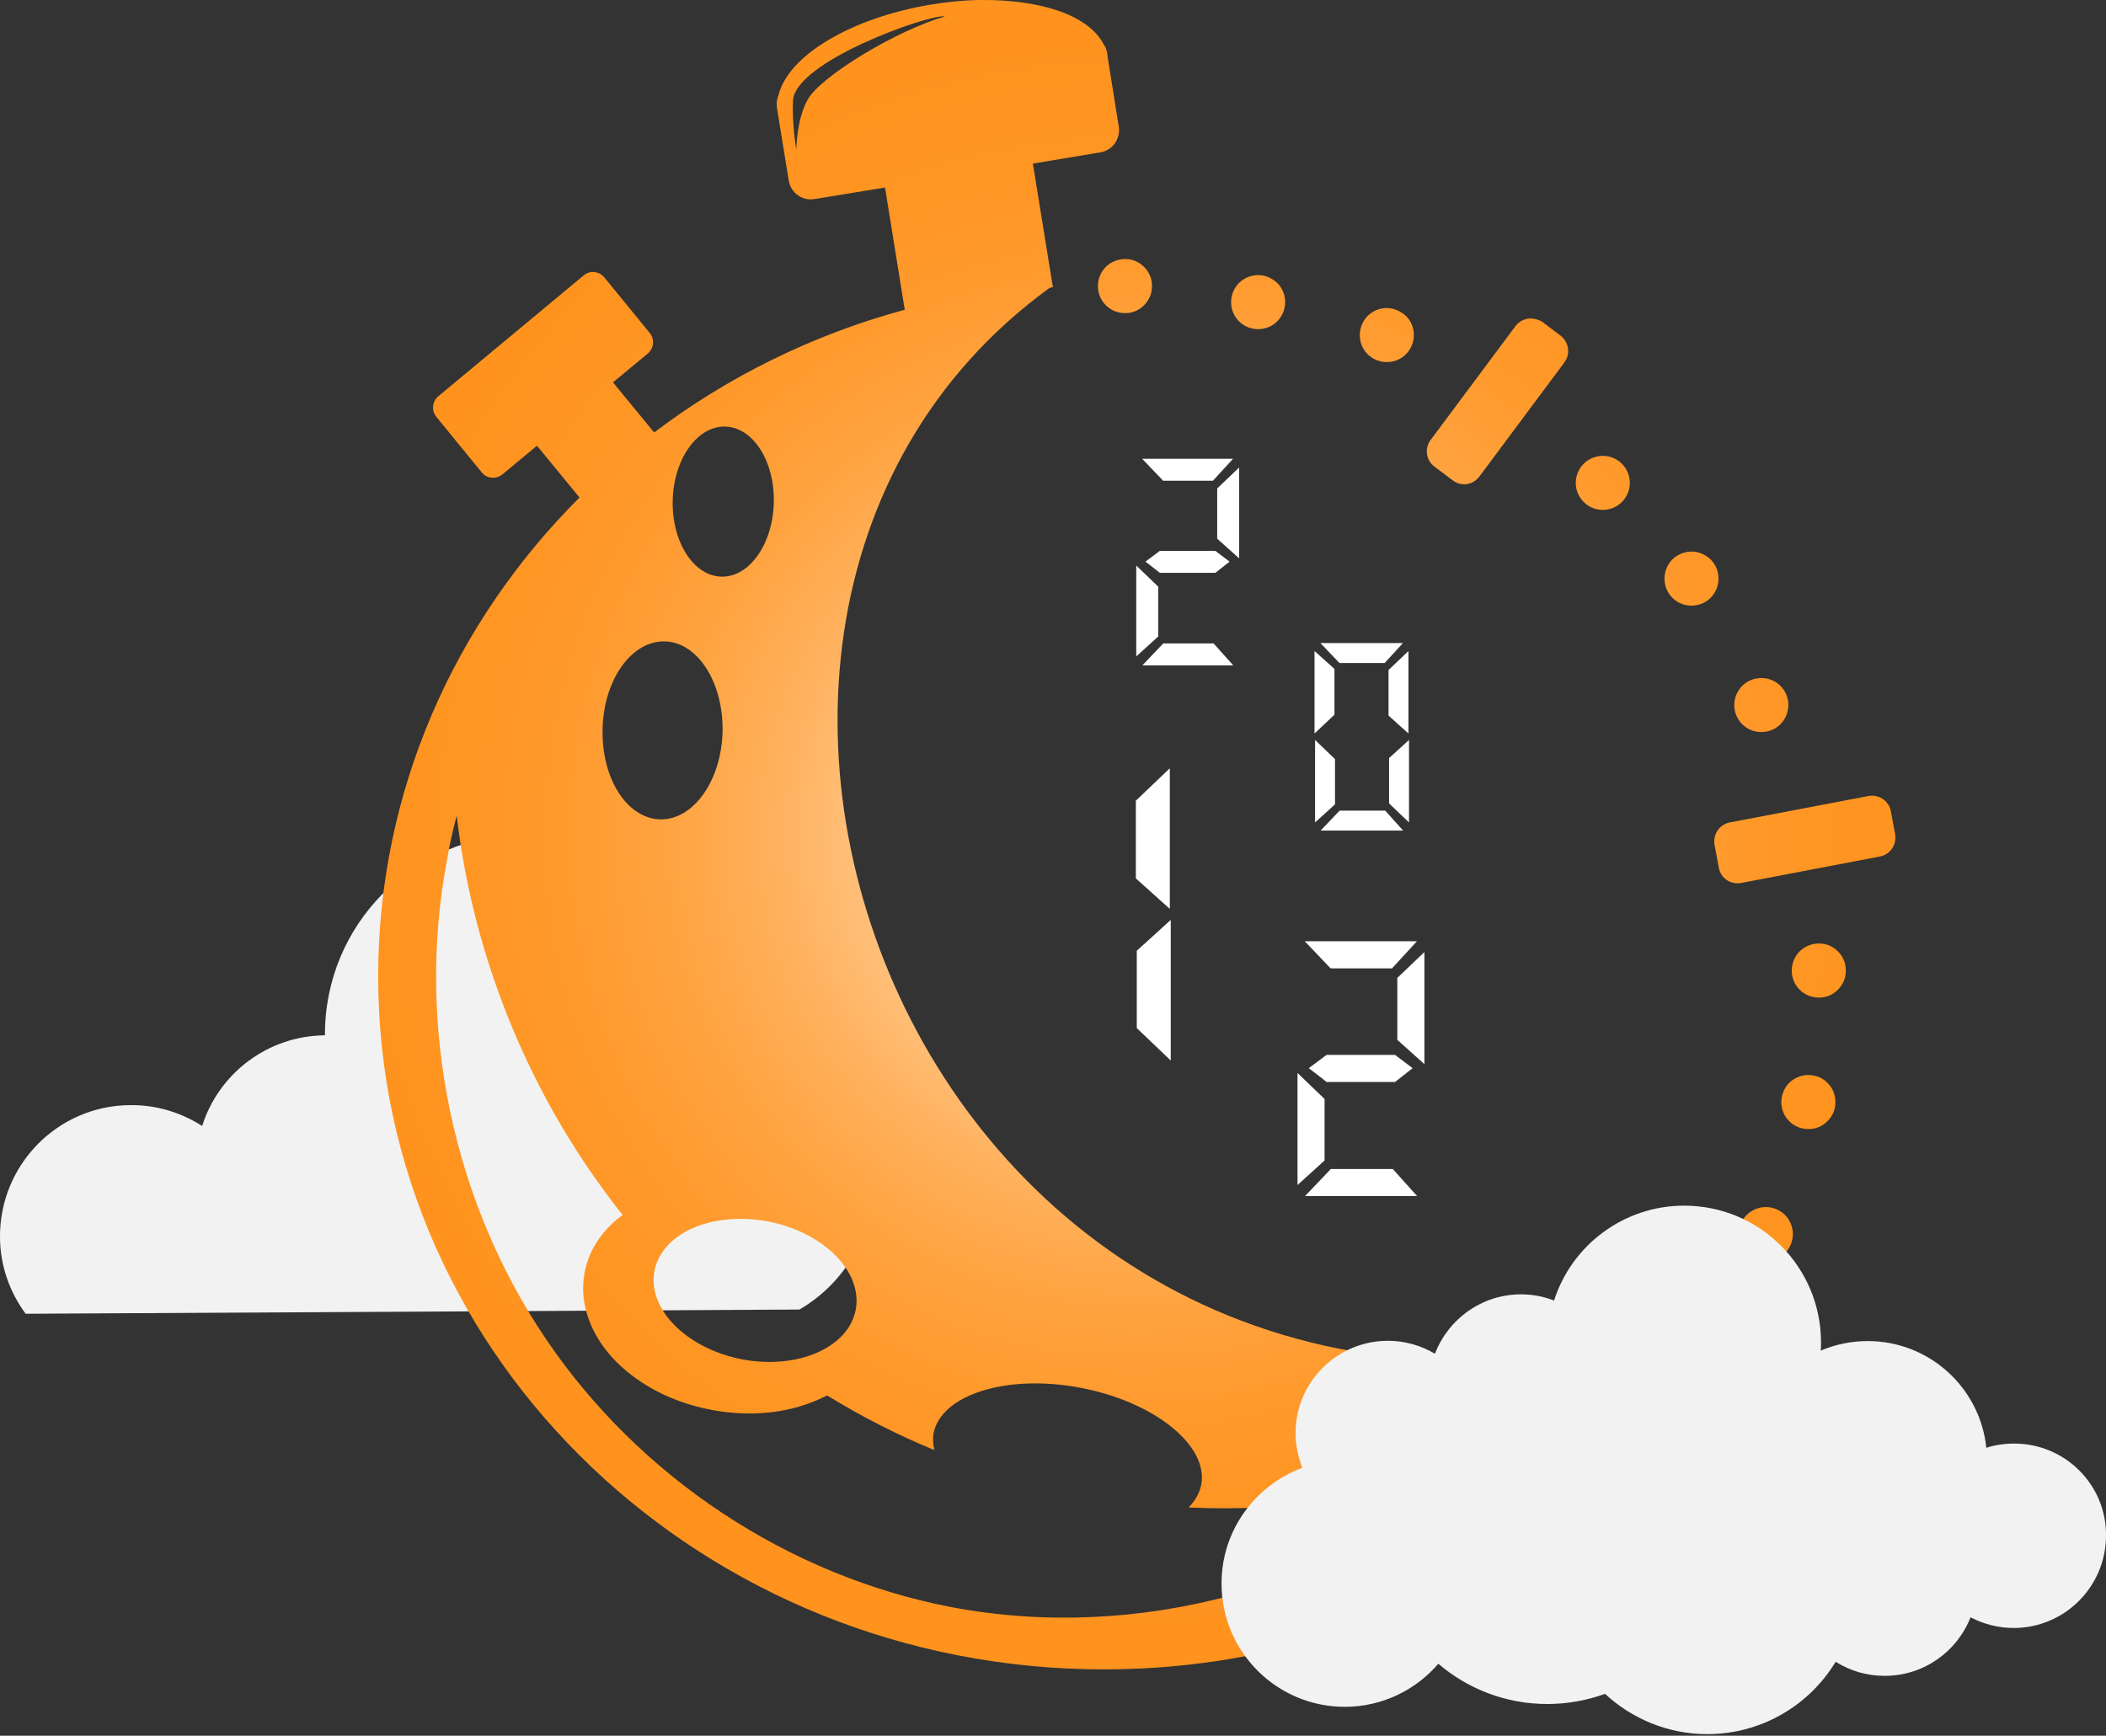 <svg width="478" height="394" viewBox="0 0 478 394" fill="none" xmlns="http://www.w3.org/2000/svg">
<rect x="0" y="0" width="478" height="394" fill="#333333" stroke="none"/>
<path d="M198.192 268.05C198.256 280.513 191.481 291.442 181.447 297.258L5.816 298.217C2.237 293.359 0 287.288 0 280.769C-0.064 264.343 13.166 250.922 29.591 250.858C35.599 250.794 41.16 252.583 45.889 255.587C49.596 243.763 60.653 235.135 73.755 235.007C73.627 209.954 93.823 189.566 118.813 189.438C143.866 189.31 164.254 209.507 164.382 234.496C182.917 234.496 198.128 249.452 198.192 268.05Z" fill="#F2F2F2"/>
<path d="M222.798 0.003C222.606 0.003 222.35 0.003 222.159 0.003C218.516 0.067 214.745 0.451 210.974 1.09C202.346 2.56 194.229 5.372 188.03 9.079C181.766 12.786 177.804 17.196 176.717 21.542C176.334 22.436 176.206 23.395 176.334 24.418L179.018 40.971C179.465 43.783 182.086 45.636 184.834 45.189L200.876 42.569L205.35 70.307C184.386 75.995 165.085 85.582 148.468 98.172L139.137 86.796L146.998 80.277C148.404 79.126 148.66 77.017 147.445 75.547L137.155 62.957C136.452 62.062 135.302 61.678 134.279 61.742C133.64 61.806 133.001 62.062 132.49 62.509L99.511 89.928C98.105 91.078 97.85 93.187 99.064 94.657L109.354 107.248C110.504 108.654 112.613 108.846 114.019 107.695L121.88 101.176L131.531 112.936C103.218 141.185 85.834 179.469 85.834 221.651C85.834 308.443 159.589 378.938 250.536 378.938C312.403 378.938 366.28 346.343 394.466 298.153C214.681 359.381 129.614 144.189 238.264 65.321L238.967 65.194L238.904 64.81C238.967 64.81 238.967 64.746 239.031 64.746C238.967 64.746 238.967 64.746 238.904 64.746L234.43 37.136L249.769 34.58C252.517 34.132 254.37 31.512 253.923 28.7L251.366 12.722C251.366 12.658 251.366 12.658 251.366 12.594L251.303 12.083C251.175 11.316 250.919 10.613 250.472 10.037C248.874 6.906 245.487 4.349 240.565 2.56C235.644 0.834 229.508 -0.061 222.798 0.003ZM214.17 3.71C214.297 3.71 214.361 3.71 214.425 3.774C204.391 6.522 186.304 17.068 183.236 22.756C180.744 27.358 180.744 34.005 180.744 34.005C180.744 34.005 179.721 28.125 179.977 22.884C180.424 14 210.271 3.454 214.17 3.71ZM255.329 58.802C253.731 58.802 252.133 59.441 250.983 60.592C249.833 61.742 249.193 63.34 249.193 64.938C249.193 66.6 249.833 68.133 250.983 69.284C252.133 70.434 253.667 71.073 255.329 71.073C256.16 71.073 256.927 70.946 257.694 70.626C258.461 70.307 259.1 69.859 259.675 69.284C260.25 68.709 260.698 68.006 261.017 67.303C261.337 66.536 261.465 65.769 261.465 64.938C261.465 64.107 261.337 63.34 261.017 62.573C260.698 61.806 260.25 61.167 259.675 60.592C259.1 60.017 258.461 59.569 257.694 59.25C256.927 58.93 256.16 58.802 255.329 58.802ZM285.559 62.445C283.962 62.445 282.364 63.084 281.213 64.235C280.063 65.385 279.424 66.983 279.424 68.581C279.424 70.243 280.063 71.776 281.213 72.927C282.364 74.077 283.898 74.716 285.559 74.716C287.221 74.716 288.755 74.077 289.905 72.927C291.056 71.776 291.695 70.179 291.695 68.581C291.695 66.919 291.056 65.385 289.905 64.235C288.755 63.148 287.157 62.445 285.559 62.445ZM314.767 69.923C313.169 69.923 311.572 70.562 310.421 71.713C309.271 72.863 308.632 74.461 308.632 76.059C308.632 77.72 309.271 79.254 310.421 80.405C311.572 81.555 313.106 82.194 314.767 82.194C316.429 82.194 317.963 81.555 319.113 80.405C320.264 79.254 320.903 77.656 320.903 76.059C320.903 74.397 320.264 72.863 319.113 71.713C317.899 70.626 316.365 69.923 314.767 69.923ZM347.235 72.288C346.02 72.352 344.806 72.927 343.975 74.013L324.738 99.834C323.268 101.751 323.651 104.5 325.568 105.906L329.723 109.037C331.64 110.507 334.324 110.124 335.794 108.143L355.032 82.322C356.502 80.405 356.118 77.656 354.201 76.186L350.047 73.055C349.216 72.543 348.193 72.288 347.235 72.288ZM164.638 96.83C170.965 97.022 175.886 104.755 175.631 114.15C175.375 123.545 170.07 131.087 163.679 130.895C157.352 130.704 152.43 122.906 152.686 113.511C152.942 104.116 158.31 96.638 164.638 96.83ZM363.788 103.477C360.401 103.477 357.652 106.225 357.652 109.613C357.652 113 360.401 115.748 363.788 115.748C367.175 115.748 369.923 113 369.923 109.613C369.923 106.225 367.175 103.477 363.788 103.477ZM383.92 125.207C382.322 125.207 380.725 125.846 379.574 126.997C378.424 128.147 377.785 129.745 377.785 131.343C377.785 132.94 378.424 134.538 379.574 135.689C380.725 136.839 382.258 137.478 383.92 137.478C385.582 137.478 387.116 136.839 388.266 135.689C389.417 134.538 390.056 132.94 390.056 131.343C390.056 129.681 389.417 128.147 388.266 126.997C387.052 125.846 385.518 125.207 383.92 125.207ZM150.897 145.595C158.438 145.787 164.254 155.054 163.999 166.175C163.679 177.295 157.352 186.179 149.81 185.988C142.268 185.796 136.452 176.592 136.772 165.408C137.028 154.287 143.355 145.403 150.897 145.595ZM399.77 153.904C398.173 153.904 396.575 154.543 395.424 155.693C394.274 156.844 393.635 158.441 393.635 160.039C393.635 161.701 394.274 163.235 395.424 164.385C396.575 165.536 398.109 166.175 399.77 166.175C401.432 166.175 402.966 165.536 404.116 164.385C405.267 163.235 405.906 161.637 405.906 160.039C405.906 158.377 405.267 156.844 404.116 155.693C402.966 154.543 401.432 153.904 399.77 153.904ZM425.016 180.619C424.696 180.619 424.441 180.619 424.121 180.683L392.612 186.691C390.247 187.138 388.714 189.439 389.161 191.804L390.12 196.98C390.567 199.345 392.804 200.879 395.169 200.432L426.677 194.424C429.042 193.977 430.576 191.676 430.129 189.311L429.17 184.134C428.787 182.089 426.997 180.683 425.016 180.619ZM103.665 185.157C107.5 218.135 120.73 249.9 141.31 275.784C136.964 278.98 133.704 283.454 132.682 288.886C131.276 296.428 134.535 303.714 139.84 309.082C145.208 314.451 152.686 318.35 161.378 320.011C170.07 321.673 178.443 320.842 185.409 317.838C186.176 317.519 187.007 317.135 187.71 316.752C195.443 321.481 203.624 325.7 212.06 329.151C211.805 327.873 211.677 326.658 211.869 325.444C213.53 316.56 228.55 311.831 245.295 315.026C262.04 318.222 274.311 328.128 272.649 337.012C272.266 338.929 271.243 340.719 269.773 342.189C292.015 343.211 314.448 340.016 335.539 332.73C303.071 360.596 257.885 372.739 215.959 364.814C178.954 357.72 145.144 335.35 123.926 303.969C102.707 272.589 94.398 232.643 101.429 195.383C102.004 191.867 102.771 188.48 103.665 185.157ZM412.808 214.173C411.211 214.173 409.613 214.812 408.462 215.962C407.312 217.113 406.673 218.711 406.673 220.308C406.673 221.97 407.312 223.504 408.462 224.654C409.613 225.805 411.147 226.444 412.808 226.444C413.639 226.444 414.406 226.316 415.173 225.997C415.94 225.677 416.579 225.23 417.155 224.654C417.73 224.079 418.177 223.376 418.497 222.673C418.816 221.906 418.944 221.139 418.944 220.308C418.944 219.478 418.816 218.711 418.497 217.944C418.177 217.177 417.73 216.538 417.155 215.962C416.579 215.387 415.94 214.94 415.173 214.62C414.406 214.301 413.639 214.173 412.808 214.173ZM410.444 244.02C408.846 244.02 407.248 244.659 406.098 245.809C404.947 246.96 404.308 248.558 404.308 250.155C404.308 251.817 404.947 253.351 406.098 254.501C407.248 255.652 408.782 256.291 410.444 256.291C411.275 256.291 412.042 256.163 412.808 255.844C413.575 255.524 414.215 255.077 414.79 254.501C415.365 253.926 415.812 253.223 416.132 252.52C416.451 251.753 416.579 250.986 416.579 250.155C416.579 249.324 416.451 248.558 416.132 247.791C415.812 247.024 415.365 246.385 414.79 245.809C414.215 245.234 413.575 244.787 412.808 244.467C412.042 244.212 411.275 244.02 410.444 244.02ZM400.793 273.995C399.195 273.995 397.597 274.634 396.447 275.784C395.297 276.935 394.657 278.532 394.657 280.13C394.657 281.728 395.297 283.326 396.447 284.476C397.597 285.627 399.131 286.266 400.793 286.266C402.455 286.266 403.989 285.627 405.139 284.476C406.289 283.326 406.929 281.728 406.929 280.13C406.929 278.532 406.289 276.935 405.139 275.784C403.989 274.634 402.391 273.995 400.793 273.995ZM167.386 276.679C169.623 276.615 171.924 276.807 174.288 277.254C186.879 279.683 195.827 288.63 194.229 297.259C192.631 305.887 181.063 310.936 168.472 308.571C155.882 306.142 146.934 297.195 148.532 288.567C149.874 281.472 157.735 276.871 167.386 276.679Z" fill="url(#paint0_radial_65_2909)"/>
<path d="M457.163 327.682C454.99 327.682 452.817 328.001 450.835 328.64C449.429 315.027 437.925 304.418 423.928 304.418C420.158 304.418 416.515 305.184 413.255 306.591C413.319 305.951 413.319 305.376 413.319 304.737C413.319 287.609 399.45 273.676 382.258 273.676C368.453 273.676 356.693 282.751 352.73 295.214C350.429 294.319 347.873 293.808 345.253 293.808C336.305 293.808 328.699 299.432 325.695 307.294C322.564 305.44 318.921 304.354 315.022 304.354C303.454 304.354 294.059 313.749 294.059 325.317C294.059 328.129 294.634 330.749 295.593 333.178C284.92 337.141 277.25 347.366 277.25 359.446C277.25 374.913 289.777 387.439 305.244 387.439C313.744 387.439 321.349 383.605 326.462 377.661C333.109 383.349 341.737 386.8 351.196 386.8C355.798 386.8 360.208 385.969 364.298 384.499C370.37 390.124 378.551 393.639 387.498 393.639C399.833 393.639 410.699 387.056 416.642 377.213C419.902 379.259 423.673 380.409 427.763 380.409C436.647 380.409 444.188 374.913 447.256 367.115C450.196 368.649 453.52 369.544 457.035 369.544C468.603 369.544 477.998 360.149 477.998 348.581C478.126 337.077 468.731 327.682 457.163 327.682Z" fill="#F2F2F2"/>
<path d="M296.2 271.505L302.063 265.356H316.125L321.647 271.505H296.2ZM294.492 243.553L300.64 249.473V263.421L294.492 269V243.553ZM301.095 245.602C299.767 244.539 298.42 243.496 297.053 242.471L301.095 239.454H316.637L320.622 242.471L316.637 245.602H301.095ZM296.143 213.665H321.59L315.954 219.813H302.006L296.143 213.665ZM323.298 216.113V241.56L317.15 236.038V221.976L323.298 216.113Z" fill="white"/>
<path d="M259.281 151.033L264.036 146.048H275.437L279.915 151.033H259.281ZM257.896 128.369L262.882 133.169V144.478L257.896 149.002V128.369ZM263.251 130.03C262.174 129.169 261.082 128.322 259.974 127.492L263.251 125.045H275.853L279.084 127.492L275.853 130.03H263.251ZM259.235 104.135H279.869L275.299 109.12H263.99L259.235 104.135ZM281.253 106.12V126.753L276.268 122.276V110.874L281.253 106.12Z" fill="white"/>
<path d="M299.742 188.533L304.056 184.009H314.402L318.465 188.533H299.742ZM298.485 167.967L303.009 172.323V182.585L298.485 186.69V167.967ZM319.805 186.69L315.281 182.376V172.072L319.805 167.967V186.69ZM299.7 145.977H318.423L314.276 150.5H304.014L299.7 145.977ZM298.359 166.501V147.778L302.883 151.841V162.228L298.359 166.501ZM319.679 147.778V166.501L315.156 162.438V152.092L319.679 147.778Z" fill="white"/>
<path d="M265.728 240.732L258.017 233.377V215.812L265.728 208.815V240.732ZM265.514 174.398V206.316L257.803 199.389V181.753L265.514 174.398Z" fill="white"/>
<defs>
<radialGradient id="paint0_radial_65_2909" cx="0" cy="0" r="1" gradientUnits="userSpaceOnUse" gradientTransform="translate(258.027 189.448) scale(181.025 181.025)">
<stop stop-color="white"/>
<stop offset="0.085" stop-color="#FFEDD8"/>
<stop offset="0.208" stop-color="#FFD5A7"/>
<stop offset="0.335" stop-color="#FFC17D"/>
<stop offset="0.462" stop-color="#FFB05B"/>
<stop offset="0.591" stop-color="#FFA340"/>
<stop offset="0.722" stop-color="#FF9A2D"/>
<stop offset="0.857" stop-color="#FF9522"/>
<stop offset="1" stop-color="#FF931E"/>
</radialGradient>
</defs>
</svg>
